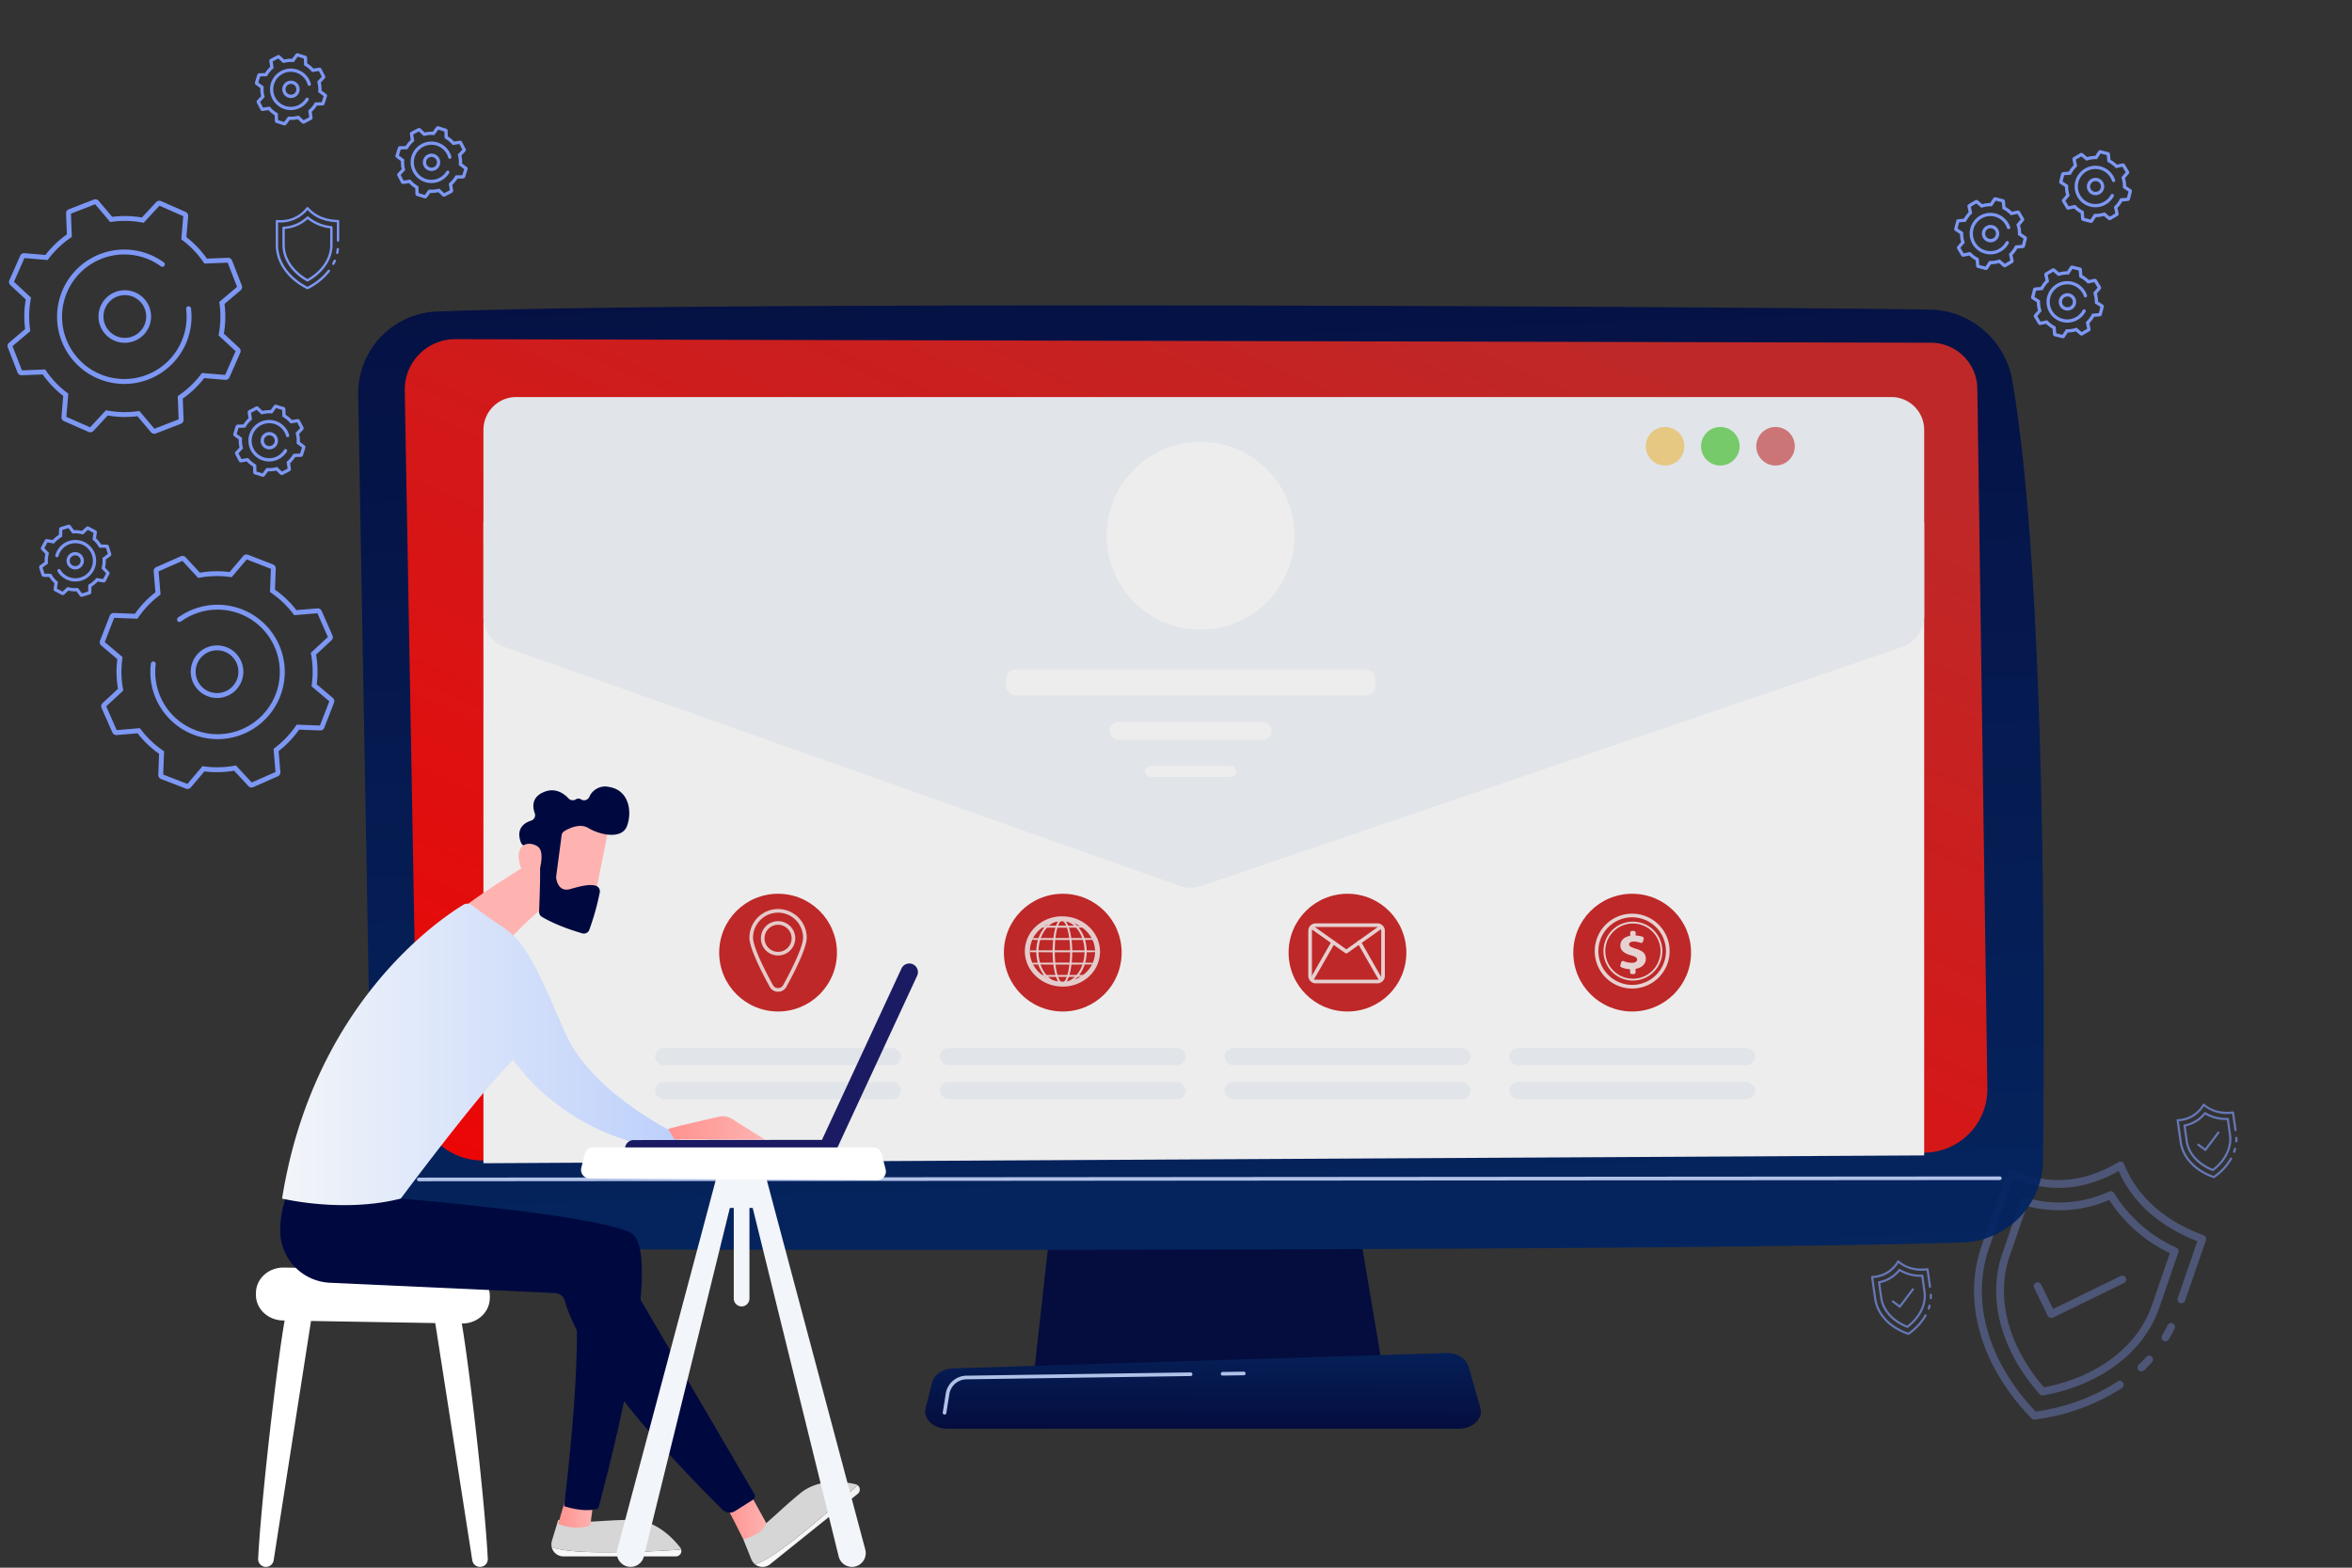 <svg xmlns="http://www.w3.org/2000/svg" xmlns:xlink="http://www.w3.org/1999/xlink" width="870" height="580" viewBox="0 0 870 580"><rect x="0" y="0" width="870" height="580" fill="#333333" stroke="none"/><defs><style>.a{fill:none;}.b{opacity:0.35;}.c{fill:#7d97f4;}.d{opacity:0.68;}.e{opacity:0.91;}.f{fill:url(#a);}.g{fill:url(#b);}.h{fill:#bdd0fb;}.i{fill:url(#c);}.j{fill:url(#e);}.k{fill:#fff;}.l{fill:#f2f5f9;}.m,.t{fill:#cb2727;}.n{opacity:0.82;}.o{opacity:0.85;}.p{opacity:0.83;}.q{opacity:0.86;}.r{fill:#fac13d;}.r,.s,.t{opacity:0.59;}.s{fill:#2bc70e;}.u{fill:url(#f);}.v{fill:url(#g);}.w{fill:url(#h);}.x{fill:url(#i);}.y{fill:url(#j);}.z{fill:url(#k);}.aa{fill:url(#n);}.ab{fill:url(#o);}.ac{fill:#feb3b1;}.ad{fill:url(#q);}.ae{fill:url(#r);}.af{fill:url(#s);}.ag{fill:url(#t);}.ah{fill:url(#u);}</style><linearGradient id="a" x1="0.222" y1="2.387" x2="0.516" y2="2.983" gradientUnits="objectBoundingBox"><stop offset="0" stop-color="#00093f"/><stop offset="1" stop-color="#005aae"/></linearGradient><linearGradient id="b" x1="0.401" y1="1" x2="0.509" y2="-3.128" xlink:href="#a"/><linearGradient id="c" x1="0.651" y1="-0.24" x2="0.909" y2="3.687" xlink:href="#a"/><linearGradient id="e" x1="0.029" y1="1.037" x2="0.866" y2="0.068" gradientUnits="objectBoundingBox"><stop offset="0" stop-color="red"/><stop offset="1" stop-color="#cb2727"/></linearGradient><linearGradient id="f" x1="0.498" y1="8.591" x2="0.509" y2="-36.175" gradientUnits="objectBoundingBox"><stop offset="0" stop-color="#fff"/><stop offset="1" stop-color="#d6d6d6"/></linearGradient><linearGradient id="g" x1="0.336" y1="-9.828" x2="0.417" y2="-4.568" xlink:href="#f"/><linearGradient id="h" y1="0.5" x2="1" y2="0.5" gradientUnits="objectBoundingBox"><stop offset="0" stop-color="#ff928e"/><stop offset="1" stop-color="#feb3b1"/></linearGradient><linearGradient id="i" x1="0.497" y1="1.747" x2="0.511" y2="-3.367" xlink:href="#f"/><linearGradient id="j" x1="0.326" y1="-3.548" x2="0.418" y2="-1.477" xlink:href="#f"/><linearGradient id="k" x1="0.872" y1="-0.77" x2="0.73" y2="-0.286" gradientUnits="objectBoundingBox"><stop offset="0" stop-color="#fff"/><stop offset="1" stop-color="#00093f"/></linearGradient><linearGradient id="n" x1="0.824" y1="-2.622" x2="0.68" y2="-1.202" xlink:href="#h"/><linearGradient id="o" y1="0.5" x2="1" y2="0.5" gradientUnits="objectBoundingBox"><stop offset="0" stop-color="#f2f5f9"/><stop offset="1" stop-color="#bdd0fb"/></linearGradient><linearGradient id="q" x1="-3.117" y1="11.664" x2="-2.095" y2="11.664" gradientUnits="objectBoundingBox"><stop offset="0" stop-color="#09005d"/><stop offset="1" stop-color="#00093f"/></linearGradient><linearGradient id="r" x1="-17.784" y1="52.479" x2="-14.493" y2="50.123" xlink:href="#h"/><linearGradient id="s" x1="47.57" y1="-893.691" x2="46.34" y2="-879.359" gradientUnits="objectBoundingBox"><stop offset="0" stop-color="#0a4291"/><stop offset="1" stop-color="#1b1b63"/></linearGradient><linearGradient id="t" x1="71.653" y1="-78.027" x2="69.028" y2="-76.728" xlink:href="#s"/><linearGradient id="u" x1="0.608" y1="-17.383" x2="0.559" y2="-9.14" gradientUnits="objectBoundingBox"><stop offset="0" stop-color="#f2f5f9"/><stop offset="1" stop-color="#fff"/></linearGradient></defs><g transform="translate(-82 -297)"><rect class="a" width="870" height="580" transform="translate(82 297)"/><g class="b" transform="translate(821.261 709.032) rotate(19)"><path class="c" d="M59.418,53.386a1.44,1.44,0,0,1-1.277-2.1c.652-1.261,1.217-2.465,1.728-3.677a1.44,1.44,0,0,1,2.658,1.106c-.534,1.287-1.13,2.561-1.821,3.9a1.44,1.44,0,0,1-1.287.777Z" transform="translate(21.099 19.676)"/><path class="c" d="M48.875,102.776a1.454,1.454,0,0,1-.649-.154C24.284,90.539,9.99,70.27,9.99,48.4V19.276a1.441,1.441,0,0,1,1.587-1.432c14.237,1.466,26.416-3.694,36.2-15.331A1.44,1.44,0,0,1,48.861,2a1.419,1.419,0,0,1,1.1.492c8.59,9.826,20.835,14.987,36.394,15.344a1.44,1.44,0,0,1,1.407,1.44V42.987a1.44,1.44,0,0,1-2.879,0V20.672C69.789,20.046,57.7,14.986,48.9,5.612,39.025,16.726,26.916,21.84,12.869,20.847V48.4c0,20.564,13.445,39.7,36.006,51.319A74.143,74.143,0,0,0,73.889,79.371a1.44,1.44,0,1,1,2.288,1.749,77.31,77.31,0,0,1-26.652,21.5,1.454,1.454,0,0,1-.649.154Z" transform="translate(0 0)"/><path class="c" d="M62.763,44.231a1.365,1.365,0,0,1-.288-.029,1.44,1.44,0,0,1-1.13-1.693c.288-1.4.507-2.826.674-4.247a1.44,1.44,0,1,1,2.859.335c-.176,1.5-.415,3-.71,4.476a1.44,1.44,0,0,1-1.405,1.157Z" transform="translate(22.566 15.384)"/><path class="c" d="M46.379,89.835a1.431,1.431,0,0,1-.705-.186c-18.79-10.561-30.007-27.233-30.007-44.6V24.02a1.44,1.44,0,0,1,1.375-1.44,43.97,43.97,0,0,0,28.533-12.2,1.44,1.44,0,0,1,1.908-.045,52.146,52.146,0,0,0,28.334,11.6,1.44,1.44,0,0,1,1.277,1.43V45.05c0,17.365-11.218,34.038-30.008,44.6a1.431,1.431,0,0,1-.705.186ZM18.546,25.377V45.052c0,16.094,10.389,31.626,27.833,41.682C63.825,76.675,74.213,61.14,74.213,45.046V24.637A54.875,54.875,0,0,1,46.6,13.342,46.6,46.6,0,0,1,18.546,25.377Z" transform="translate(2.496 3.517)"/><path class="c" d="M35.546,53.109a1.439,1.439,0,0,1-1.018-.422l-8.107-8.107a1.44,1.44,0,1,1,2.036-2.036l7.089,7.092L55.215,29.964A1.44,1.44,0,0,1,57.252,32L36.564,52.687a1.44,1.44,0,0,1-1.018.422Z" transform="translate(7.039 12.109)"/></g><g class="d" transform="translate(763.274 764.203) rotate(-8)"><path class="c" d="M58.377,48.585A.4.4,0,0,1,58.024,48c.18-.348.336-.681.477-1.016a.4.4,0,0,1,.734.305c-.148.356-.312.707-.5,1.076A.4.4,0,0,1,58.377,48.585Z" transform="translate(-28.906 -26.956)"/><path class="c" d="M20.731,29.837a.4.4,0,0,1-.179-.043C13.939,26.457,9.99,20.858,9.99,14.817V6.772a.4.4,0,0,1,.438-.4,11.019,11.019,0,0,0,10-4.235.4.4,0,0,1,.3-.142.392.392,0,0,1,.3.136C23.4,4.85,26.786,6.276,31.084,6.374a.4.4,0,0,1,.389.4v6.55a.4.4,0,0,1-.8,0V7.158A13.859,13.859,0,0,1,20.738,3a11.688,11.688,0,0,1-9.953,4.208v7.611c0,5.68,3.714,10.967,9.946,14.176a20.48,20.48,0,0,0,6.91-5.621.4.4,0,1,1,.632.483,21.355,21.355,0,0,1-7.362,5.939.4.4,0,0,1-.179.043Z" transform="translate(0 0)"/><path class="c" d="M61.716,38.991a.377.377,0,0,1-.08-.008.4.4,0,0,1-.312-.468c.08-.386.14-.781.186-1.173a.4.4,0,1,1,.79.093c-.049.414-.115.83-.2,1.236A.4.4,0,0,1,61.716,38.991Z" transform="translate(-30.915 -21.076)"/><path class="c" d="M24.151,32.052A.4.4,0,0,1,23.956,32c-5.19-2.917-8.289-7.522-8.289-12.319v-5.81a.4.4,0,0,1,.38-.4,12.146,12.146,0,0,0,7.882-3.369.4.4,0,0,1,.527-.012,14.4,14.4,0,0,0,7.827,3.2.4.4,0,0,1,.353.395v5.99c0,4.8-3.1,9.4-8.289,12.32a.4.4,0,0,1-.195.051ZM16.462,14.247v5.435c0,4.446,2.87,8.736,7.688,11.514,4.819-2.779,7.689-7.07,7.689-11.515V14.043a15.158,15.158,0,0,1-7.628-3.12A12.873,12.873,0,0,1,16.462,14.247Z" transform="translate(-3.419 -4.818)"/><path class="c" d="M28.637,36.052a.4.4,0,0,1-.281-.116L26.117,33.7a.4.4,0,1,1,.562-.562l1.958,1.959,5.433-5.434a.4.4,0,0,1,.563.562l-5.715,5.715a.4.4,0,0,1-.281.117Z" transform="translate(-9.643 -16.589)"/></g><g class="d" transform="translate(876.274 706.203) rotate(-8)"><path class="c" d="M58.377,48.585A.4.4,0,0,1,58.024,48c.18-.348.336-.681.477-1.016a.4.4,0,0,1,.734.305c-.148.356-.312.707-.5,1.076A.4.4,0,0,1,58.377,48.585Z" transform="translate(-28.906 -26.956)"/><path class="c" d="M20.731,29.837a.4.4,0,0,1-.179-.043C13.939,26.457,9.99,20.858,9.99,14.817V6.772a.4.4,0,0,1,.438-.4,11.019,11.019,0,0,0,10-4.235.4.4,0,0,1,.3-.142.392.392,0,0,1,.3.136C23.4,4.85,26.786,6.276,31.084,6.374a.4.4,0,0,1,.389.4v6.55a.4.4,0,0,1-.8,0V7.158A13.859,13.859,0,0,1,20.738,3a11.688,11.688,0,0,1-9.953,4.208v7.611c0,5.68,3.714,10.967,9.946,14.176a20.48,20.48,0,0,0,6.91-5.621.4.4,0,1,1,.632.483,21.355,21.355,0,0,1-7.362,5.939.4.4,0,0,1-.179.043Z" transform="translate(0 0)"/><path class="c" d="M61.716,38.991a.377.377,0,0,1-.08-.008.4.4,0,0,1-.312-.468c.08-.386.14-.781.186-1.173a.4.4,0,1,1,.79.093c-.049.414-.115.83-.2,1.236A.4.4,0,0,1,61.716,38.991Z" transform="translate(-30.915 -21.076)"/><path class="c" d="M24.151,32.052A.4.4,0,0,1,23.956,32c-5.19-2.917-8.289-7.522-8.289-12.319v-5.81a.4.4,0,0,1,.38-.4,12.146,12.146,0,0,0,7.882-3.369.4.4,0,0,1,.527-.012,14.4,14.4,0,0,0,7.827,3.2.4.4,0,0,1,.353.395v5.99c0,4.8-3.1,9.4-8.289,12.32a.4.4,0,0,1-.195.051ZM16.462,14.247v5.435c0,4.446,2.87,8.736,7.688,11.514,4.819-2.779,7.689-7.07,7.689-11.515V14.043a15.158,15.158,0,0,1-7.628-3.12A12.873,12.873,0,0,1,16.462,14.247Z" transform="translate(-3.419 -4.818)"/><path class="c" d="M28.637,36.052a.4.4,0,0,1-.281-.116L26.117,33.7a.4.4,0,1,1,.562-.562l1.958,1.959,5.433-5.434a.4.4,0,0,1,.563.562l-5.715,5.715a.4.4,0,0,1-.281.117Z" transform="translate(-9.643 -16.589)"/></g><g transform="translate(-7.023 26)"><g transform="translate(-0.784 287.646)"><g transform="translate(184.469 96.336)"><g transform="translate(0)"><g class="e" transform="translate(37.831 0)"><g transform="translate(0 0)"><g transform="translate(209.732 295.215)"><path class="f" d="M1129.843,1138.419,1118.7,1238.36h129.285l-16.839-99.941Z" transform="translate(-1078.452 -1138.419)"/><path class="g" d="M1197.618,1438.32H1008.4c-5.14,0-9-3.659-8.007-7.59l2.428-9.6c.73-2.887,3.907-5.008,7.68-5.125l182.413-5.692c3.942-.123,7.432,1.97,8.291,4.971l4.377,15.294C1206.72,1434.548,1202.841,1438.32,1197.618,1438.32Z" transform="translate(-1000.237 -1317.932)"/><path class="h" d="M1322.763,1432.057a.673.673,0,0,1-.009-1.346l7.817-.115a.69.69,0,0,1,.683.663.673.673,0,0,1-.663.683l-7.817.115Z" transform="translate(-1212.74 -1331.328)"/><path class="h" d="M1020.008,1447.039a.672.672,0,0,1-.665-.779l1.115-6.984a7.847,7.847,0,0,1,7.647-6.62l82.907-1.212a.691.691,0,0,1,.683.663.673.673,0,0,1-.663.683L1028.124,1434a6.5,6.5,0,0,0-6.338,5.486l-1.115,6.984A.672.672,0,0,1,1020.008,1447.039Z" transform="translate(-1012.846 -1331.888)"/></g><path class="i" d="M382.931,302.619l4.892,274.886a41.706,41.706,0,0,0,41.367,40.965c100.448.8,451.717.831,547.268-2.279a30.688,30.688,0,0,0,29.678-30.347c.706-63.893.967-217.507-11.378-288.6a31.581,31.581,0,0,0-30.667-26.189c-84.172-1.194-456.574-3.115-552.068.731A30.315,30.315,0,0,0,382.931,302.619Z" transform="translate(-382.927 -269.503)"/><path class="i" d="M382.931,302.619l4.892,274.886a41.706,41.706,0,0,0,41.367,40.965c100.448.8,451.717.831,547.268-2.279a30.688,30.688,0,0,0,29.678-30.347c.706-63.893.967-217.507-11.378-288.6a31.581,31.581,0,0,0-30.667-26.189c-84.172-1.194-456.574-3.115-552.068.731A30.315,30.315,0,0,0,382.931,302.619Z" transform="translate(-382.927 -269.503)"/><path class="j" d="M433.632,325.273l4.648,261.161a24.165,24.165,0,0,0,24.229,23.735l533.08-2.9a23.517,23.517,0,0,0,23.448-23.849l-3.714-258.844a17.2,17.2,0,0,0-17.085-16.957l-545.852-1.313A18.636,18.636,0,0,0,433.632,325.273Z" transform="translate(-416.403 -293.802)"/><path class="h" d="M447.62,1219.814a.673.673,0,0,1,0-1.346l584.817-.443a.673.673,0,0,1,0,1.347Z" transform="translate(-425.196 -895.763)"/></g><path class="k" d="M1052.214,736.568l-532.93,2.9V502.14h532.93Z" transform="translate(-472.957 -422.083)"/><path class="l" d="M1043.984,461.812,784.861,550.2a12.154,12.154,0,0,1-7.978-.045l-249.5-88.282a12.153,12.153,0,0,1-8.1-11.457V381.462a12.154,12.154,0,0,1,12.154-12.154H1040.06a12.153,12.153,0,0,1,12.154,12.154V450.31A12.153,12.153,0,0,1,1043.984,461.812Z" transform="translate(-472.956 -335.399)"/><circle class="k" cx="34.751" cy="34.751" r="34.751" transform="translate(262.444 85.221) rotate(-45)"/><rect class="k" width="136.678" height="9.585" rx="3.618" transform="translate(239.569 134.694)"/><rect class="k" width="60.044" height="6.632" rx="3.316" transform="translate(277.886 154.122)"/><rect class="k" width="33.89" height="4.074" rx="2.037" transform="translate(290.963 170.345)"/><g transform="translate(109.851 225.645)"><g transform="translate(0 0)"><circle class="m" cx="21.779" cy="21.779" r="21.779" transform="translate(23.683 -7.96)"/><rect class="l" width="90.925" height="6.323" rx="3.162" transform="translate(0 49.126)"/><rect class="l" width="90.925" height="6.323" rx="3.162" transform="translate(0 61.699)"/></g><g transform="translate(105.311 0.318)"><circle class="m" cx="21.779" cy="21.779" r="21.779" transform="translate(23.683 -8.277)"/><rect class="l" width="90.925" height="6.323" rx="3.162" transform="translate(0 48.808)"/><rect class="l" width="90.925" height="6.323" rx="3.162" transform="translate(0 61.381)"/></g><g transform="translate(210.622 0.318)"><circle class="m" cx="21.779" cy="21.779" r="21.779" transform="translate(23.683 -8.277)"/><rect class="l" width="90.925" height="6.323" rx="3.162" transform="translate(0 48.808)"/><rect class="l" width="90.925" height="6.323" rx="3.162" transform="translate(0 61.381)"/></g><g transform="translate(315.933 0.458)"><circle class="m" cx="21.779" cy="21.779" r="21.779" transform="translate(23.683 -8.418)"/><rect class="l" width="90.925" height="6.323" rx="3.162" transform="translate(0 48.668)"/><rect class="l" width="90.925" height="6.323" rx="3.162" transform="translate(0 61.241)"/></g></g><g class="n" transform="translate(144.712 223.331)"><path class="k" d="M819.462,986.873h0a3.472,3.472,0,0,1-3.085-1.827c-3.429-6.254-7.516-14.483-7.516-18.172a10.6,10.6,0,1,1,21.2,0c0,3.689-4.087,11.918-7.515,18.172A3.474,3.474,0,0,1,819.462,986.873Zm0-29.253a9.265,9.265,0,0,0-9.255,9.254c0,2.656,2.61,8.88,7.35,17.525a2.143,2.143,0,0,0,1.9,1.128h0a2.144,2.144,0,0,0,1.9-1.128c4.739-8.645,7.35-14.869,7.35-17.525A9.265,9.265,0,0,0,819.462,957.62Z" transform="translate(-808.861 -956.273)"/><path class="k" d="M827.719,982.184a6.353,6.353,0,1,1,6.352-6.353A6.359,6.359,0,0,1,827.719,982.184Zm0-11.359a5.006,5.006,0,1,0,5.006,5.006A5.012,5.012,0,0,0,827.719,970.825Z" transform="translate(-817.118 -964.992)"/></g><g class="o" transform="translate(351.442 228.638)"><g transform="translate(0)"><path class="k" d="M1442.9,994.082h-22.815a2.756,2.756,0,0,1-2.753-2.752V974.645a2.755,2.755,0,0,1,2.753-2.752H1442.9a2.755,2.755,0,0,1,2.752,2.752V991.33A2.756,2.756,0,0,1,1442.9,994.082Zm-22.815-20.843a1.408,1.408,0,0,0-1.406,1.406V991.33a1.408,1.408,0,0,0,1.406,1.406H1442.9a1.408,1.408,0,0,0,1.406-1.406V974.645a1.408,1.408,0,0,0-1.406-1.406Z" transform="translate(-1417.336 -971.893)"/><path class="k" d="M1432.566,984.37a.673.673,0,0,1-.389-.124l-12.785-9.066a.673.673,0,0,1,.779-1.1l12.4,8.79,12.236-8.691a.673.673,0,0,1,.78,1.1l-12.625,8.967A.671.671,0,0,1,1432.566,984.37Z" transform="translate(-1418.506 -973.256)"/><path class="k" d="M1420.107,1005.653l-.2-1.331.093.667-.561-.371c.234-.371,5.78-10.077,7.9-13.785a.673.673,0,0,1,1.17.667l-3.949,6.91C1420.445,1005.6,1420.445,1005.6,1420.107,1005.653Z" transform="translate(-1418.725 -984.173)"/><path class="k" d="M1479.32,1005.653c-.338-.055-.338-.055-4.449-7.244l-3.948-6.91a.673.673,0,1,1,1.169-.667c2.117,3.708,7.662,13.414,7.9,13.785l-.561.371Z" transform="translate(-1452.658 -984.173)"/></g></g><g class="p" transform="translate(246.601 226.038)"><path class="k" d="M1122.755,990.229c-.223,0-.445,0-.67-.015-7.657-.338-13.632-6.434-13.319-13.591a12.49,12.49,0,0,1,4.494-9.021,14.328,14.328,0,0,1,9.961-3.347c7.657.338,13.633,6.434,13.32,13.591h0a12.491,12.491,0,0,1-4.494,9.021A14.269,14.269,0,0,1,1122.755,990.229Zm-.2-24.156a12.439,12.439,0,0,0-8.1,2.925,10.677,10.677,0,0,0-3.851,7.706c-.269,6.148,4.921,11.388,11.57,11.681a12.506,12.506,0,0,0,8.693-2.912,10.677,10.677,0,0,0,3.851-7.707c.269-6.147-4.921-11.388-11.57-11.681Q1122.846,966.073,1122.552,966.073Z" transform="translate(-1108.754 -964.241)"/><g transform="translate(1.78 0.921)"><g transform="translate(8.481 0.065)"><path class="k" d="M1146.511,979.813a36.585,36.585,0,0,1-.522,6.364c-.095.525-.2,1.046-.335,1.563a15.05,15.05,0,0,1-.468,1.53,7.264,7.264,0,0,1-.7,1.442,2.875,2.875,0,0,1-.524.614,1.508,1.508,0,0,1-.343.222,1.028,1.028,0,0,1-.4.095,1.013,1.013,0,0,1-.4-.075,1.41,1.41,0,0,1-.351-.21,2.726,2.726,0,0,1-.535-.6,7.018,7.018,0,0,1-.708-1.437,14.813,14.813,0,0,1-.473-1.529c-.132-.517-.243-1.038-.338-1.563-.191-1.049-.32-2.108-.408-3.17s-.131-2.128-.136-3.193c0-.533.012-1.065.031-1.6s.049-1.064.088-1.6c.078-1.062.2-2.122.37-3.174.088-.526.19-1.049.312-1.568a15.069,15.069,0,0,1,.443-1.536c.089-.251.186-.5.3-.743a5.464,5.464,0,0,1,.381-.7,2.633,2.633,0,0,1,.524-.608,1.351,1.351,0,0,1,.346-.208.975.975,0,0,1,.4-.071,1.049,1.049,0,0,1,.393.092,1.544,1.544,0,0,1,.342.214,2.914,2.914,0,0,1,.535.6,7.18,7.18,0,0,1,.734,1.42,14.64,14.64,0,0,1,.5,1.518c.141.514.261,1.033.365,1.556A33.508,33.508,0,0,1,1146.511,979.813Zm-.157,0c0-1.061-.038-2.123-.126-3.18a30.674,30.674,0,0,0-.414-3.155c-.1-.521-.211-1.04-.347-1.552a14.353,14.353,0,0,0-.483-1.514,7.123,7.123,0,0,0-.711-1.414,2.874,2.874,0,0,0-.518-.591,1.479,1.479,0,0,0-.328-.211.974.974,0,0,0-.375-.092.92.92,0,0,0-.378.071,1.292,1.292,0,0,0-.33.2,2.566,2.566,0,0,0-.5.6,5.339,5.339,0,0,0-.369.7c-.107.242-.2.489-.287.74a14.945,14.945,0,0,0-.424,1.532c-.116.517-.212,1.039-.294,1.564-.162,1.049-.267,2.106-.334,3.165s-.091,2.121-.089,3.183.032,2.123.111,3.181.2,2.114.382,3.159c.091.523.2,1.042.325,1.557a14.8,14.8,0,0,0,.457,1.52,6.941,6.941,0,0,0,.687,1.422,2.633,2.633,0,0,0,.512.587,1.31,1.31,0,0,0,.327.2.893.893,0,0,0,.371.071.937.937,0,0,0,.367-.09,1.4,1.4,0,0,0,.321-.212,2.8,2.8,0,0,0,.5-.6,7.175,7.175,0,0,0,.677-1.427,15.15,15.15,0,0,0,.452-1.522c.126-.515.231-1.035.321-1.557.18-1.045.3-2.1.38-3.159S1146.355,980.875,1146.354,979.813Z" transform="translate(-1139.556 -967.747)"/><path class="k" d="M1142.59,991.351a1.325,1.325,0,0,1-.49-.1,1.691,1.691,0,0,1-.428-.255,2.963,2.963,0,0,1-.6-.672,7.236,7.236,0,0,1-.742-1.5,15.031,15.031,0,0,1-.484-1.562c-.127-.5-.24-1.017-.343-1.584-.182-1.006-.317-2.052-.412-3.2-.085-1.043-.132-2.125-.137-3.217,0-.57.014-1.134.031-1.61.02-.542.05-1.082.089-1.607.085-1.154.207-2.2.373-3.2.095-.57.2-1.09.316-1.589a15.27,15.27,0,0,1,.453-1.567c.1-.285.2-.536.308-.769a5.8,5.8,0,0,1,.4-.745,2.909,2.909,0,0,1,.588-.679,1.66,1.66,0,0,1,.428-.256,1.294,1.294,0,0,1,.523-.092,1.356,1.356,0,0,1,.506.119,1.832,1.832,0,0,1,.412.257,3.193,3.193,0,0,1,.594.66,7.425,7.425,0,0,1,.767,1.482,14.714,14.714,0,0,1,.514,1.551c.138.5.259,1.016.371,1.579a33.552,33.552,0,0,1,.589,6.417h0a36.664,36.664,0,0,1-.527,6.418c-.1.567-.213,1.086-.34,1.586a15.239,15.239,0,0,1-.477,1.562,7.526,7.526,0,0,1-.73,1.5,3.151,3.151,0,0,1-.583.68,1.8,1.8,0,0,1-.415.268,1.323,1.323,0,0,1-.522.122Zm-.161-23.539a.61.61,0,0,0-.234.048.972.972,0,0,0-.251.156,2.218,2.218,0,0,0-.442.528,5.04,5.04,0,0,0-.346.659c-.1.215-.186.448-.277.714a14.7,14.7,0,0,0-.415,1.5c-.109.485-.2.989-.289,1.543-.152.982-.26,2.008-.331,3.137-.062.965-.09,2-.088,3.162,0,1.074.034,2.136.11,3.159.085,1.123.208,2.147.379,3.128.1.549.2,1.052.32,1.535a14.345,14.345,0,0,0,.448,1.488,6.561,6.561,0,0,0,.654,1.357,2.293,2.293,0,0,0,.449.518,1,1,0,0,0,.249.153.663.663,0,0,0,.244.049.637.637,0,0,0,.248-.062,1.114,1.114,0,0,0,.25-.166,2.45,2.45,0,0,0,.444-.532,6.818,6.818,0,0,0,.645-1.364,14.691,14.691,0,0,0,.442-1.49c.118-.481.221-.984.317-1.536.167-.973.291-2,.376-3.129.078-1.021.117-2.083.117-3.158h0c0-1.071-.04-2.132-.125-3.154a30.234,30.234,0,0,0-.409-3.123c-.1-.544-.214-1.045-.342-1.531a14.092,14.092,0,0,0-.473-1.481,6.765,6.765,0,0,0-.678-1.352,2.525,2.525,0,0,0-.459-.526,1.172,1.172,0,0,0-.258-.167.655.655,0,0,0-.254-.064Z" transform="translate(-1138.956 -967.144)"/></g><g transform="translate(2.444)"><path class="k" d="M1140.133,979.686a15.588,15.588,0,0,1-.549,4.066,13.125,13.125,0,0,1-1.695,3.729,10.769,10.769,0,0,1-1.294,1.591A9.1,9.1,0,0,1,1135,990.36a7.676,7.676,0,0,1-1.859.854,6.926,6.926,0,0,1-4.043,0,7.672,7.672,0,0,1-1.861-.852,9.128,9.128,0,0,1-1.6-1.287,10.75,10.75,0,0,1-1.3-1.591,13.147,13.147,0,0,1-1.7-3.73,14.87,14.87,0,0,1-.411-2.016,15.238,15.238,0,0,1,0-4.107,14.783,14.783,0,0,1,.413-2.016,13.127,13.127,0,0,1,1.7-3.728,10.712,10.712,0,0,1,1.3-1.589,9.07,9.07,0,0,1,1.595-1.285,7.7,7.7,0,0,1,1.859-.849,6.877,6.877,0,0,1,4.036,0,7.688,7.688,0,0,1,1.858.85,9.056,9.056,0,0,1,1.593,1.286,10.713,10.713,0,0,1,1.295,1.589,13.114,13.114,0,0,1,1.7,3.726A15.58,15.58,0,0,1,1140.133,979.686Zm-.18,0a15.405,15.405,0,0,0-.527-4.022,13.063,13.063,0,0,0-1.641-3.7,10.627,10.627,0,0,0-1.265-1.587,8.843,8.843,0,0,0-1.565-1.288,7.554,7.554,0,0,0-1.835-.852,6.707,6.707,0,0,0-4,0,7.54,7.54,0,0,0-1.834.853,8.869,8.869,0,0,0-1.563,1.289,10.654,10.654,0,0,0-1.263,1.587,13.041,13.041,0,0,0-1.636,3.7,14.927,14.927,0,0,0-.393,1.992,15.549,15.549,0,0,0,0,4.054,14.972,14.972,0,0,0,.4,1.992,13.042,13.042,0,0,0,1.639,3.7,10.566,10.566,0,0,0,1.263,1.585,8.8,8.8,0,0,0,1.563,1.287,7.574,7.574,0,0,0,1.832.85,6.663,6.663,0,0,0,3.99,0,7.586,7.586,0,0,0,1.834-.849,8.808,8.808,0,0,0,1.564-1.286,10.6,10.6,0,0,0,1.265-1.585,13.056,13.056,0,0,0,1.643-3.7A15.4,15.4,0,0,0,1139.952,979.686Z" transform="translate(-1121.787 -967.555)"/><path class="k" d="M1130.52,991.224a7.3,7.3,0,0,1-2.111-.314,7.949,7.949,0,0,1-1.936-.886,9.372,9.372,0,0,1-1.65-1.331,11.078,11.078,0,0,1-1.334-1.636,13.4,13.4,0,0,1-1.74-3.819,15.119,15.119,0,0,1-.42-2.06,15.483,15.483,0,0,1,0-4.189,15.166,15.166,0,0,1,.421-2.058,13.422,13.422,0,0,1,1.743-3.817,11.037,11.037,0,0,1,1.335-1.635,9.379,9.379,0,0,1,1.65-1.328,7.991,7.991,0,0,1,1.934-.883,7.19,7.19,0,0,1,4.215,0,7.988,7.988,0,0,1,1.932.884,9.39,9.39,0,0,1,1.648,1.329,11.106,11.106,0,0,1,1.332,1.636,13.374,13.374,0,0,1,1.738,3.815,15.891,15.891,0,0,1,.563,4.149v0a15.876,15.876,0,0,1-.56,4.148,13.387,13.387,0,0,1-1.736,3.818,11,11,0,0,1-1.332,1.638,9.379,9.379,0,0,1-1.648,1.331,7.976,7.976,0,0,1-1.934.888A7.312,7.312,0,0,1,1130.52,991.224Zm0-23.586a6.614,6.614,0,0,0-1.907.292,7.236,7.236,0,0,0-1.759.819,8.553,8.553,0,0,0-1.507,1.243,10.334,10.334,0,0,0-1.225,1.541,12.709,12.709,0,0,0-1.6,3.614,14.733,14.733,0,0,0-.385,1.951,15.224,15.224,0,0,0,0,3.973,14.634,14.634,0,0,0,.386,1.95,12.7,12.7,0,0,0,1.6,3.611,10.283,10.283,0,0,0,1.225,1.539,8.554,8.554,0,0,0,1.507,1.242,7.277,7.277,0,0,0,1.757.815,6.353,6.353,0,0,0,3.81,0,7.287,7.287,0,0,0,1.759-.814,8.51,8.51,0,0,0,1.509-1.241,10.306,10.306,0,0,0,1.228-1.538,12.717,12.717,0,0,0,1.6-3.613,15.275,15.275,0,0,0,0-7.88,12.74,12.74,0,0,0-1.6-3.615,10.332,10.332,0,0,0-1.228-1.54,8.561,8.561,0,0,0-1.51-1.243,7.236,7.236,0,0,0-1.759-.817A6.61,6.61,0,0,0,1130.519,967.638Z" transform="translate(-1121.186 -966.952)"/></g><g transform="translate(0.941 7.095)"><path class="k" d="M1117.683,988.794l2.706-.022,2.707-.012,5.412-.01,5.413.011,2.706.014,2.706.024a.008.008,0,0,1,.008.008s0,.008-.008.008l-2.706.024-2.706.014-5.413.011-5.412-.01-2.707-.013-2.706-.022a.022.022,0,0,1-.012-.005C1117.671,988.8,1117.677,988.794,1117.683,988.794Z" transform="translate(-1117.362 -988.438)"/><path class="k" d="M1127.908,988.569l-8.121-.022-2.836-.023-.189-.19v-.139l.007-.3.311-.012,5.413-.034,5.414-.01,8.121.025,3.014.026.008.626-.317.008-5.411.037Z" transform="translate(-1116.762 -987.835)"/></g><g transform="translate(4.08 2.545)"><path class="k" d="M1126.924,975.4c.64-.01,1.281-.015,1.921-.022l1.921-.013c.64-.005,1.281,0,1.922-.006l1.921,0,3.843.011,1.921.014c.64.008,1.281.013,1.921.024a.013.013,0,0,1,.008,0c0,.009,0,.012-.008.012-.641.011-1.281.016-1.921.024l-1.921.014-3.843.011-1.921,0c-.641,0-1.281,0-1.922-.006l-1.921-.013c-.641-.008-1.281-.012-1.921-.022a.012.012,0,0,1-.012-.012A.012.012,0,0,1,1126.924,975.4Z" transform="translate(-1126.603 -975.046)"/><path class="k" d="M1134.009,975.176l-2.421,0c-.475,0-.95,0-1.425-.005l-2.562-.019c-.428,0-.855-.008-1.283-.015l-.3,0L1126,974.5l.316-.012c.414-.006.828-.011,1.242-.015l2.6-.02q.676-.006,1.354-.005l2.491-.005,6.467.033c.408,0,.816.008,1.225.016l.315.005-.014.623-.307.008c-.422.007-.85.012-1.278.016l-2.563.021Z" transform="translate(-1126.002 -974.442)"/></g><g transform="translate(0 11.646)"><path class="k" d="M1114.915,1002.187l2.941-.022,2.941-.013,5.883-.01,5.883.011,2.942.014,2.941.023a.008.008,0,0,1,.008.008s0,.008-.008.008l-2.941.024-2.942.014-5.883.011-5.883-.01-2.941-.013-2.941-.022a.012.012,0,0,1-.012-.012A.012.012,0,0,1,1114.915,1002.187Z" transform="translate(-1114.594 -1001.832)"/><path class="k" d="M1126.08,1001.962l-8.826-.022-3.249-.024-.012-.63.319-.012,5.884-.034,5.884-.01,8.826.025,3.072.025.187.191-.012.437-.307.008-5.882.037Z" transform="translate(-1113.993 -1001.229)"/></g><g transform="translate(0.941 16.196)"><path class="k" d="M1117.683,1015.58l2.706-.022,2.707-.012,5.412-.01,5.413.011,2.706.014,2.706.023a.013.013,0,0,1,.008,0c0,.009,0,.012-.008.012l-2.706.024-2.706.014-5.413.011-5.412-.01-2.707-.012-2.706-.022a.012.012,0,0,1-.012-.012A.012.012,0,0,1,1117.683,1015.58Z" transform="translate(-1117.362 -1015.225)"/><path class="k" d="M1127.908,1015.355l-8.121-.023-2.836-.023-.189-.189v-.139l.007-.3.311-.012,5.414-.035,5.414-.01,8.121.025,3.014.026.008.626-.317.008-5.411.037Z" transform="translate(-1116.762 -1014.622)"/></g><g transform="translate(4.438 20.761)"><path class="k" d="M1143.377,1029.055h-15.371a.042.042,0,0,1,0-.084h15.371a.042.042,0,0,1,0,.084Z" transform="translate(-1127.655 -1028.661)"/><path class="k" d="M1142.776,1028.762h-15.371a.352.352,0,0,1,0-.7h15.371a.352.352,0,0,1,0,.7Z" transform="translate(-1127.054 -1028.058)"/></g></g></g><g class="q" transform="translate(457.395 225.052)"><path class="k" d="M1743.042,989.04a13.851,13.851,0,1,1,13.851-13.851A13.866,13.866,0,0,1,1743.042,989.04Zm0-26.355a12.5,12.5,0,1,0,12.5,12.5A12.518,12.518,0,0,0,1743.042,962.685Z" transform="translate(-1729.191 -961.339)"/><path class="k" d="M1749.594,991.833a10.89,10.89,0,1,1,10.89-10.89A10.9,10.9,0,0,1,1749.594,991.833Zm0-21.107a10.217,10.217,0,1,0,10.217,10.217A10.228,10.228,0,0,0,1749.594,970.726Z" transform="translate(-1735.472 -967.092)"/><g transform="translate(9.474 6.382)"><path class="k" d="M1760.688,995.436v-1.148a9.368,9.368,0,0,1-3.222-.7.664.664,0,0,1-.367-.784l.291-1.07a.67.67,0,0,1,.909-.438,7.768,7.768,0,0,0,2.975.627c1.153,0,2.013-.391,2.013-1.192,0-.723-.665-1.153-2.267-1.583-2.286-.625-3.927-1.622-3.927-3.634,0-1.818,1.328-3.2,3.634-3.576v-1.148a.669.669,0,0,1,.669-.669h.674a.669.669,0,0,1,.669.669v1.031a8.522,8.522,0,0,1,2.554.458.666.666,0,0,1,.416.8l-.269.989a.667.667,0,0,1-.881.451,6.961,6.961,0,0,0-2.5-.455c-1.368,0-1.759.567-1.759,1.075,0,.625.821,1.055,2.6,1.6,2.54.762,3.6,1.817,3.6,3.712,0,1.739-1.29,3.3-3.791,3.693v1.285a.669.669,0,0,1-.669.669h-.675A.669.669,0,0,1,1760.688,995.436Z" transform="translate(-1757.076 -980.122)"/></g></g><path class="r" d="M1799.042,409.058a7.126,7.126,0,1,1-7.126-7.126A7.126,7.126,0,0,1,1799.042,409.058Z" transform="translate(-1308.505 -356.939)"/><path class="s" d="M1859.187,409.058a7.126,7.126,0,1,1-7.126-7.126A7.126,7.126,0,0,1,1859.187,409.058Z" transform="translate(-1348.216 -356.939)"/><path class="t" d="M1919.332,409.058a7.126,7.126,0,1,1-7.126-7.126A7.126,7.126,0,0,1,1919.332,409.058Z" transform="translate(-1387.927 -356.939)"/></g><g transform="translate(0 178.038)"><g transform="translate(0 177.933)"><path class="k" d="M296.379,1243.282c-1.969,2.913-9.793,68.872-11.018,93.233a2.881,2.881,0,0,0,2.884,3.021h0a2.886,2.886,0,0,0,2.852-2.441l14.312-91.715Z" transform="translate(-284.535 -1228.778)"/><path class="k" d="M469.958,1243.282c1.969,2.913,9.793,68.872,11.018,93.233a2.881,2.881,0,0,1-2.884,3.021h0a2.887,2.887,0,0,1-2.852-2.441l-14.312-91.715Z" transform="translate(-395.205 -1228.778)"/><path class="k" d="M283.141,1213.4l-.007.719c-.047,5.175,4.411,9.419,9.993,9.514l66.152,1.125c5.5.093,10.088-3.882,10.355-8.977l.034-.658c.278-5.313-4.233-9.789-9.971-9.892l-66.18-1.186C287.853,1203.946,283.189,1208.151,283.141,1213.4Z" transform="translate(-283.134 -1204.046)"/></g><g transform="translate(8.988)"><g transform="translate(100.305 271.259)"><path class="u" d="M598.4,1485.726c-11.759,0-16.963-1.009-19.289-1.929a4.462,4.462,0,0,0,4.346,3.455h41.6a2.024,2.024,0,0,0,1.95-2.555C622.27,1485.079,612.2,1485.726,598.4,1485.726Z" transform="translate(-578.995 -1473.71)"/><path class="v" d="M626.809,1467.5a1.964,1.964,0,0,0-.34-.708c-3.169-4.046-9.535-10.4-18.194-10.278-12.686.178-17.109,1.555-26.967.077l-2.326,7.708a4.421,4.421,0,0,0-.071,2.3c2.326.92,7.53,1.929,19.289,1.929C611.995,1468.526,622.067,1467.879,626.809,1467.5Z" transform="translate(-578.792 -1456.51)"/></g><path class="w" d="M588.451,1434.251l-2.854,9.709s6.324,2.879,11.887.567l1.092-8.411Z" transform="translate(-482.776 -1171.22)"/><g transform="translate(171.289 257.224)"><path class="x" d="M798.881,1440.559c-9.167,7.366-13.852,9.842-16.239,10.585a4.457,4.457,0,0,0,5.542-.041l32.43-26.057a2.016,2.016,0,0,0-.072-3.2C817.083,1425.108,809.635,1431.919,798.881,1440.559Z" transform="translate(-778.271 -1420.622)"/><path class="y" d="M813.088,1419.763a1.945,1.945,0,0,0-.707-.337c-4.992-1.154-13.916-2.1-20.59,3.422-9.778,8.084-12.368,11.922-20.973,16.95l2.992,7.438a4.379,4.379,0,0,0,1.378,1.828c2.387-.743,7.072-3.219,16.239-10.585C802.181,1429.839,809.629,1423.029,813.088,1419.763Z" transform="translate(-770.818 -1418.543)"/></g><path class="z" d="M405.008,1135.013s70.4,5.749,84.848,12.548-11.786,102.091-11.786,102.091-3.932,1.892-12.681-.828c0,0,8.972-70.321,2.3-85.57l-76.23-12.469Z" transform="translate(-360.401 -982.598)"/><path class="w" d="M751.894,1432.752c.654.6,7,13.385,7,13.385s7.06-1.527,8.5-6l-6.352-11.544Z" transform="translate(-587.601 -1167.657)"/><path class="z" d="M309.652,1133.421a35.657,35.657,0,0,0-2.2,12.857,19.3,19.3,0,0,0,18.42,18.885l83.23,3.8a3.993,3.993,0,0,1,3.685,3c1.955,7.565,11.516,30.8,58.246,77.152a3.767,3.767,0,0,0,4.661.508l6.652-4.2a1.532,1.532,0,0,0,.5-2.069l-48.461-82.753a18.754,18.754,0,0,0-11.4-8.452l-70.938-18.133Z" transform="translate(-307.449 -981.595)"/><path class="aa" d="M519.123,788.748s-23.449,13.908-32.539,21.544l18.789,10.483s10.153-11.728,19.826-16.615Z" transform="translate(-420.365 -764.333)"/><path class="ab" d="M309.32,948.981s22.469,5.476,43.916,0c0,0,30.01-40.342,41.62-51.322,0,0,18.519,29.223,59.74,33.365l2.3-5.137s-32.816-15.128-42.919-38.371-14.16-33.157-23.351-39.222c-5.724-3.777-9.151-6.357-10.923-7.766a2.938,2.938,0,0,0-3.366-.214C366.582,846.258,320.687,877.692,309.32,948.981Z" transform="translate(-308.628 -796.566)"/><path class="w" d="M695.614,1057.321l4.64-1.237,14.087-3.262a6.532,6.532,0,0,1,4.952.835l12.112,7.621-33.45-.057Z" transform="translate(-552.125 -930.684)"/><g transform="translate(88.185)"><path class="ac" d="M597.445,753.915c.066.454-6,30.2-6,30.2l-16.911-3.827,1.564-29.049S596.347,746.306,597.445,753.915Z" transform="translate(-563.985 -739.699)"/><path class="ad" d="M562.356,740.716l-2.021,15.227a2.113,2.113,0,0,0,0,.583c.171,1.194,1.058,5.257,5.16,4.1,3.722-1.054,7.135-1.961,9.492-1.24a2.143,2.143,0,0,1,1.475,2.48,92.694,92.694,0,0,1-3.893,13.861,2.139,2.139,0,0,1-2.6,1.265c-3.207-.935-9.917-3.1-14.907-6.1a2.147,2.147,0,0,1-1.046-1.931c.162-3.844.612-15.529.233-18.8-.355-3.075-4.128-4.916-5.768-5.577a2.109,2.109,0,0,1-1.174-1.178c-.759-1.9-1.806-6.3,3.742-8.109a2.148,2.148,0,0,0,1.36-2.778c-.821-2.287-1.168-5.779,3.124-7.7,4.362-1.955,7.621.37,9.379,2.26a2.146,2.146,0,0,0,2.735.323,1.7,1.7,0,0,1,1.932.066,2.114,2.114,0,0,0,2.993-.907,6.407,6.407,0,0,1,7.444-3.71c7.578,1.3,8.437,9.7,6.438,14.616s-10.136,3.047-14.217.566c-3.1-1.886-7.129.091-8.88,1.147A2.127,2.127,0,0,0,562.356,740.716Z" transform="translate(-546.444 -722.702)"/><path class="ae" d="M553.136,791.766s3.116-8.724-.085-10.861-7.941-1.027-6.9,5.292C547.451,794.059,553.136,791.766,553.136,791.766Z" transform="translate(-546.006 -758.763)"/></g></g><g transform="translate(136.516 65.466)"><g transform="translate(0 65.237)"><path class="af" d="M655.474,1082.731c.054,0,.109,0,.164,0l71.46-.071a3.193,3.193,0,1,0-.007-6.385l-71.461.071a3.193,3.193,0,0,0-.156,6.381Z" transform="translate(-652.436 -1076.278)"/></g><g transform="translate(71.899)"><path class="ag" d="M877.375,901.507c-.026.048-.05.1-.073.147l-30.068,64.827a3.193,3.193,0,1,0,5.793,2.686l30.067-64.827a3.192,3.192,0,0,0-5.72-2.833Z" transform="translate(-846.936 -899.799)"/></g></g><g transform="translate(120.273 133.503)"><path class="l" d="M682.16,1103.437c-.312,1.293-30.13,113.123-37.69,141.474a5.126,5.126,0,0,0,4.906,6.476h0a5.092,5.092,0,0,0,4.929-3.9l33.1-134.2Z" transform="translate(-631.06 -1096.198)"/><path class="l" d="M781.958,1103.437c.312,1.293,30.13,113.123,37.689,141.474a5.125,5.125,0,0,1-4.906,6.476h0a5.092,5.092,0,0,1-4.929-3.9l-33.1-134.2Z" transform="translate(-714.53 -1096.198)"/><path class="l" d="M762.6,1093.545h-18.57v14.914a3.858,3.858,0,0,0,3.835,3.881h2.548v33.5a2.92,2.92,0,0,0,2.9,2.938h0a2.921,2.921,0,0,0,2.9-2.938v-33.5h1.293a5.12,5.12,0,0,0,5.089-5.151Z" transform="translate(-693.926 -1089.963)"/><path class="ah" d="M612.935,1083.854H716.627a3.185,3.185,0,0,1,3.077,2.413l1.448,5.677a3.207,3.207,0,0,1-3.1,4.02l-106.4-.619a3.208,3.208,0,0,1-3.063-4l1.259-5.058A3.186,3.186,0,0,1,612.935,1083.854Z" transform="translate(-608.497 -1083.854)"/></g></g></g></g></g><g transform="translate(88.804 339.698)"><g transform="translate(3 5.014)"><path class="c" d="M230.705,674.753a1.589,1.589,0,0,1-1.212-.561l-5.024-5.94a36.919,36.919,0,0,1-10.978-.244l-5.284,5.7a1.587,1.587,0,0,1-1.8.373l-9.082-4a1.589,1.589,0,0,1-.942-1.583l.647-7.748a36.876,36.876,0,0,1-7.584-7.94l-7.774.3a1.59,1.59,0,0,1-1.539-1.012l-3.591-9.254a1.588,1.588,0,0,1,.455-1.786l5.94-5.024a36.883,36.883,0,0,1,.244-10.978l-5.7-5.285a1.589,1.589,0,0,1-.374-1.8l4.006-9.083a1.59,1.59,0,0,1,1.582-.941l7.749.647a36.886,36.886,0,0,1,7.94-7.584l-.3-7.774a1.588,1.588,0,0,1,1.011-1.539l9.255-3.591a1.589,1.589,0,0,1,1.785.454l5.024,5.94a36.887,36.887,0,0,1,10.978.244l5.285-5.7a1.588,1.588,0,0,1,1.8-.373l9.084,4.006a1.586,1.586,0,0,1,.941,1.584l-.646,7.747a36.88,36.88,0,0,1,7.584,7.941l7.774-.3a1.593,1.593,0,0,1,1.54,1.011l3.591,9.254a1.587,1.587,0,0,1-.455,1.786l-5.94,5.024a36.875,36.875,0,0,1-.244,10.978l5.7,5.285a1.586,1.586,0,0,1,.373,1.8l-4,9.083a1.6,1.6,0,0,1-1.584.941l-7.747-.646a36.892,36.892,0,0,1-7.941,7.584l.3,7.774a1.589,1.589,0,0,1-1.011,1.54l-9.256,3.59A1.581,1.581,0,0,1,230.705,674.753Zm-5.5-8.433,5.564,6.577,8.953-3.474-.327-8.609.413-.283a35.086,35.086,0,0,0,8.234-7.865l.3-.4,8.58.716L260.8,644.2l-6.315-5.852.092-.492a35.1,35.1,0,0,0,.253-11.383l-.07-.5,6.578-5.564-3.474-8.953-8.609.328-.282-.413a35.1,35.1,0,0,0-7.864-8.234l-.4-.3.716-8.58-8.787-3.875-5.852,6.315-.492-.092a35.1,35.1,0,0,0-11.384-.254l-.5.07-5.564-6.577-8.953,3.474.327,8.608-.413.283a35.1,35.1,0,0,0-8.234,7.864l-.3.4-8.579-.717-3.875,8.788,6.315,5.853-.092.492a35.1,35.1,0,0,0-.253,11.384l.07.5-6.577,5.564,3.474,8.954,8.608-.328.282.413a35.081,35.081,0,0,0,7.865,8.234l.4.3-.716,8.58,8.788,3.874,5.852-6.314.492.092a35.1,35.1,0,0,0,11.383.253Zm-5.622-10a24.86,24.86,0,1,1,10.066-47.606,25.015,25.015,0,0,1,4.59,2.634.906.906,0,1,1-1.065,1.467,23.268,23.268,0,0,0-4.257-2.443A23.038,23.038,0,1,0,242.5,628.615a.907.907,0,0,1,1.8-.225,24.866,24.866,0,0,1-24.709,27.932Z" transform="translate(-176.429 -587.987)"/><g transform="translate(33.661 33.66)"><path class="c" d="M311.528,732.8a9.723,9.723,0,1,1,1.616-19.307,9.722,9.722,0,0,1-1.616,19.307Zm-.021-17.632A7.909,7.909,0,0,0,310.2,730.87a8.032,8.032,0,0,0,1.333.113,7.909,7.909,0,0,0,1.312-15.706A8.037,8.037,0,0,0,311.508,715.163Z" transform="translate(-301.796 -713.35)"/></g></g><g transform="translate(94.487 -49)"><path class="c" d="M494.64,573.677a.812.812,0,0,1-.238-.036l-2.8-.869a.805.805,0,0,1-.566-.744l-.066-2.118a11.248,11.248,0,0,1-2.294-1.9l-2.093.322a.8.8,0,0,1-.834-.419l-1.368-2.6a.807.807,0,0,1,.125-.927l1.45-1.543a11.241,11.241,0,0,1-.273-2.971l-1.708-1.253a.807.807,0,0,1-.293-.888l.869-2.8a.805.805,0,0,1,.747-.567l2.115-.066A11.23,11.23,0,0,1,489.312,552l-.322-2.092a.807.807,0,0,1,.42-.835l2.6-1.367a.8.8,0,0,1,.927.126l1.543,1.449a11.2,11.2,0,0,1,2.969-.273L498.7,547.3a.807.807,0,0,1,.888-.293l2.8.869a.806.806,0,0,1,.567.744l.067,2.117a11.239,11.239,0,0,1,2.294,1.905l2.093-.322a.8.8,0,0,1,.835.422l1.367,2.6a.805.805,0,0,1-.126.926l-1.449,1.543a11.229,11.229,0,0,1,.273,2.97l1.708,1.253a.8.8,0,0,1,.293.889l-.869,2.8a.806.806,0,0,1-.742.566l-2.12.067a11.25,11.25,0,0,1-1.905,2.294l.322,2.092a.806.806,0,0,1-.42.835l-2.6,1.368a.809.809,0,0,1-.928-.128l-1.541-1.447a11.1,11.1,0,0,1-2.97.273l-1.253,1.709A.8.8,0,0,1,494.64,573.677Zm-2.409-1.975,2.254.7,1.474-2.01.333.024a10.132,10.132,0,0,0,3.243-.3l.323-.084,1.816,1.7,2.087-1.1-.379-2.462.252-.219a10.036,10.036,0,0,0,2.081-2.505l.169-.288,2.491-.078.7-2.253-2.01-1.475.023-.332a10.02,10.02,0,0,0-.3-3.243l-.084-.323,1.705-1.816-1.1-2.087-2.462.379-.219-.252a10.029,10.029,0,0,0-2.506-2.081l-.288-.169-.078-2.491-2.254-.7-1.474,2.01-.333-.024a10.06,10.06,0,0,0-3.243.3l-.323.084-1.816-1.705-2.088,1.1.379,2.462-.252.219a10.023,10.023,0,0,0-2.081,2.505l-.169.288-2.491.078-.7,2.254,2.01,1.473-.023.333a10.038,10.038,0,0,0,.3,3.244l.084.323L485.579,565l1.1,2.088,2.462-.379.219.252a10.038,10.038,0,0,0,2.506,2.081l.288.169Zm4.712-3.7a7.683,7.683,0,1,1,7.4-9.751.6.6,0,0,1-1.164.326,6.477,6.477,0,1,0-11.972,4.754,6.479,6.479,0,0,0,11.263.352.6.6,0,1,1,1.033.628A7.709,7.709,0,0,1,496.943,568Z" transform="translate(-483.64 -546.968)"/><g transform="translate(10.144 10.144)"><path class="c" d="M524.632,591.168a3.209,3.209,0,1,1,2.145-.822A3.214,3.214,0,0,1,524.632,591.168Zm0-5.211a2,2,0,0,0-1.488,3.338,2.057,2.057,0,0,0,2.826.151,2,2,0,0,0,.151-2.826A2.006,2.006,0,0,0,524.63,585.957Z" transform="translate(-521.421 -584.748)"/></g></g><g transform="translate(146.487 -22)"><path class="c" d="M494.64,573.677a.812.812,0,0,1-.238-.036l-2.8-.869a.805.805,0,0,1-.566-.744l-.066-2.118a11.248,11.248,0,0,1-2.294-1.9l-2.093.322a.8.8,0,0,1-.834-.419l-1.368-2.6a.807.807,0,0,1,.125-.927l1.45-1.543a11.241,11.241,0,0,1-.273-2.971l-1.708-1.253a.807.807,0,0,1-.293-.888l.869-2.8a.805.805,0,0,1,.747-.567l2.115-.066A11.23,11.23,0,0,1,489.312,552l-.322-2.092a.807.807,0,0,1,.42-.835l2.6-1.367a.8.8,0,0,1,.927.126l1.543,1.449a11.2,11.2,0,0,1,2.969-.273L498.7,547.3a.807.807,0,0,1,.888-.293l2.8.869a.806.806,0,0,1,.567.744l.067,2.117a11.239,11.239,0,0,1,2.294,1.905l2.093-.322a.8.8,0,0,1,.835.422l1.367,2.6a.805.805,0,0,1-.126.926l-1.449,1.543a11.229,11.229,0,0,1,.273,2.97l1.708,1.253a.8.8,0,0,1,.293.889l-.869,2.8a.806.806,0,0,1-.742.566l-2.12.067a11.25,11.25,0,0,1-1.905,2.294l.322,2.092a.806.806,0,0,1-.42.835l-2.6,1.368a.809.809,0,0,1-.928-.128l-1.541-1.447a11.1,11.1,0,0,1-2.97.273l-1.253,1.709A.8.8,0,0,1,494.64,573.677Zm-2.409-1.975,2.254.7,1.474-2.01.333.024a10.132,10.132,0,0,0,3.243-.3l.323-.084,1.816,1.7,2.087-1.1-.379-2.462.252-.219a10.036,10.036,0,0,0,2.081-2.505l.169-.288,2.491-.078.7-2.253-2.01-1.475.023-.332a10.02,10.02,0,0,0-.3-3.243l-.084-.323,1.705-1.816-1.1-2.087-2.462.379-.219-.252a10.029,10.029,0,0,0-2.506-2.081l-.288-.169-.078-2.491-2.254-.7-1.474,2.01-.333-.024a10.06,10.06,0,0,0-3.243.3l-.323.084-1.816-1.705-2.088,1.1.379,2.462-.252.219a10.023,10.023,0,0,0-2.081,2.505l-.169.288-2.491.078-.7,2.254,2.01,1.473-.023.333a10.038,10.038,0,0,0,.3,3.244l.084.323L485.579,565l1.1,2.088,2.462-.379.219.252a10.038,10.038,0,0,0,2.506,2.081l.288.169Zm4.712-3.7a7.683,7.683,0,1,1,7.4-9.751.6.6,0,0,1-1.164.326,6.477,6.477,0,1,0-11.972,4.754,6.479,6.479,0,0,0,11.263.352.6.6,0,1,1,1.033.628A7.709,7.709,0,0,1,496.943,568Z" transform="translate(-483.64 -546.968)"/><g transform="translate(10.144 10.144)"><path class="c" d="M524.632,591.168a3.209,3.209,0,1,1,2.145-.822A3.214,3.214,0,0,1,524.632,591.168Zm0-5.211a2,2,0,0,0-1.488,3.338,2.057,2.057,0,0,0,2.826.151,2,2,0,0,0,.151-2.826A2.006,2.006,0,0,0,524.63,585.957Z" transform="translate(-521.421 -584.748)"/></g></g><g transform="translate(86.487 81)"><path class="c" d="M494.64,573.677a.812.812,0,0,1-.238-.036l-2.8-.869a.805.805,0,0,1-.566-.744l-.066-2.118a11.248,11.248,0,0,1-2.294-1.9l-2.093.322a.8.8,0,0,1-.834-.419l-1.368-2.6a.807.807,0,0,1,.125-.927l1.45-1.543a11.241,11.241,0,0,1-.273-2.971l-1.708-1.253a.807.807,0,0,1-.293-.888l.869-2.8a.805.805,0,0,1,.747-.567l2.115-.066A11.23,11.23,0,0,1,489.312,552l-.322-2.092a.807.807,0,0,1,.42-.835l2.6-1.367a.8.8,0,0,1,.927.126l1.543,1.449a11.2,11.2,0,0,1,2.969-.273L498.7,547.3a.807.807,0,0,1,.888-.293l2.8.869a.806.806,0,0,1,.567.744l.067,2.117a11.239,11.239,0,0,1,2.294,1.905l2.093-.322a.8.8,0,0,1,.835.422l1.367,2.6a.805.805,0,0,1-.126.926l-1.449,1.543a11.229,11.229,0,0,1,.273,2.97l1.708,1.253a.8.8,0,0,1,.293.889l-.869,2.8a.806.806,0,0,1-.742.566l-2.12.067a11.25,11.25,0,0,1-1.905,2.294l.322,2.092a.806.806,0,0,1-.42.835l-2.6,1.368a.809.809,0,0,1-.928-.128l-1.541-1.447a11.1,11.1,0,0,1-2.97.273l-1.253,1.709A.8.8,0,0,1,494.64,573.677Zm-2.409-1.975,2.254.7,1.474-2.01.333.024a10.132,10.132,0,0,0,3.243-.3l.323-.084,1.816,1.7,2.087-1.1-.379-2.462.252-.219a10.036,10.036,0,0,0,2.081-2.505l.169-.288,2.491-.078.7-2.253-2.01-1.475.023-.332a10.02,10.02,0,0,0-.3-3.243l-.084-.323,1.705-1.816-1.1-2.087-2.462.379-.219-.252a10.029,10.029,0,0,0-2.506-2.081l-.288-.169-.078-2.491-2.254-.7-1.474,2.01-.333-.024a10.06,10.06,0,0,0-3.243.3l-.323.084-1.816-1.705-2.088,1.1.379,2.462-.252.219a10.023,10.023,0,0,0-2.081,2.505l-.169.288-2.491.078-.7,2.254,2.01,1.473-.023.333a10.038,10.038,0,0,0,.3,3.244l.084.323L485.579,565l1.1,2.088,2.462-.379.219.252a10.038,10.038,0,0,0,2.506,2.081l.288.169Zm4.712-3.7a7.683,7.683,0,1,1,7.4-9.751.6.6,0,0,1-1.164.326,6.477,6.477,0,1,0-11.972,4.754,6.479,6.479,0,0,0,11.263.352.6.6,0,1,1,1.033.628A7.709,7.709,0,0,1,496.943,568Z" transform="translate(-483.64 -546.968)"/><g transform="translate(10.144 10.144)"><path class="c" d="M524.632,591.168a3.209,3.209,0,1,1,2.145-.822A3.214,3.214,0,0,1,524.632,591.168Zm0-5.211a2,2,0,0,0-1.488,3.338,2.057,2.057,0,0,0,2.826.151,2,2,0,0,0,.151-2.826A2.006,2.006,0,0,0,524.63,585.957Z" transform="translate(-521.421 -584.748)"/></g></g></g><g transform="translate(879.11 302.375) rotate(-3)"><g transform="translate(-69.942 38.812)"><path class="c" d="M494.64,573.677a.812.812,0,0,1-.238-.036l-2.8-.869a.805.805,0,0,1-.566-.744l-.066-2.118a11.248,11.248,0,0,1-2.294-1.9l-2.093.322a.8.8,0,0,1-.834-.419l-1.368-2.6a.807.807,0,0,1,.125-.927l1.45-1.543a11.241,11.241,0,0,1-.273-2.971l-1.708-1.253a.807.807,0,0,1-.293-.888l.869-2.8a.805.805,0,0,1,.747-.567l2.115-.066A11.23,11.23,0,0,1,489.312,552l-.322-2.092a.807.807,0,0,1,.42-.835l2.6-1.367a.8.8,0,0,1,.927.126l1.543,1.449a11.2,11.2,0,0,1,2.969-.273L498.7,547.3a.807.807,0,0,1,.888-.293l2.8.869a.806.806,0,0,1,.567.744l.067,2.117a11.239,11.239,0,0,1,2.294,1.905l2.093-.322a.8.8,0,0,1,.835.422l1.367,2.6a.805.805,0,0,1-.126.926l-1.449,1.543a11.229,11.229,0,0,1,.273,2.97l1.708,1.253a.8.8,0,0,1,.293.889l-.869,2.8a.806.806,0,0,1-.742.566l-2.12.067a11.25,11.25,0,0,1-1.905,2.294l.322,2.092a.806.806,0,0,1-.42.835l-2.6,1.368a.809.809,0,0,1-.928-.128l-1.541-1.447a11.1,11.1,0,0,1-2.97.273l-1.253,1.709A.8.8,0,0,1,494.64,573.677Zm-2.409-1.975,2.254.7,1.474-2.01.333.024a10.132,10.132,0,0,0,3.243-.3l.323-.084,1.816,1.7,2.087-1.1-.379-2.462.252-.219a10.036,10.036,0,0,0,2.081-2.505l.169-.288,2.491-.078.7-2.253-2.01-1.475.023-.332a10.02,10.02,0,0,0-.3-3.243l-.084-.323,1.705-1.816-1.1-2.087-2.462.379-.219-.252a10.029,10.029,0,0,0-2.506-2.081l-.288-.169-.078-2.491-2.254-.7-1.474,2.01-.333-.024a10.06,10.06,0,0,0-3.243.3l-.323.084-1.816-1.705-2.088,1.1.379,2.462-.252.219a10.023,10.023,0,0,0-2.081,2.505l-.169.288-2.491.078-.7,2.254,2.01,1.473-.023.333a10.038,10.038,0,0,0,.3,3.244l.084.323L485.579,565l1.1,2.088,2.462-.379.219.252a10.038,10.038,0,0,0,2.506,2.081l.288.169Zm4.712-3.7a7.683,7.683,0,1,1,7.4-9.751.6.6,0,0,1-1.164.326,6.477,6.477,0,1,0-11.972,4.754,6.479,6.479,0,0,0,11.263.352.6.6,0,1,1,1.033.628A7.709,7.709,0,0,1,496.943,568Z" transform="translate(-483.64 -546.968)"/><g transform="translate(10.144 10.144)"><path class="c" d="M524.632,591.168a3.209,3.209,0,1,1,2.145-.822A3.214,3.214,0,0,1,524.632,591.168Zm0-5.211a2,2,0,0,0-1.488,3.338,2.057,2.057,0,0,0,2.826.151,2,2,0,0,0,.151-2.826A2.006,2.006,0,0,0,524.63,585.957Z" transform="translate(-521.421 -584.748)"/></g></g><g transform="translate(-42.869 65.524)"><path class="c" d="M494.64,573.677a.812.812,0,0,1-.238-.036l-2.8-.869a.805.805,0,0,1-.566-.744l-.066-2.118a11.248,11.248,0,0,1-2.294-1.9l-2.093.322a.8.8,0,0,1-.834-.419l-1.368-2.6a.807.807,0,0,1,.125-.927l1.45-1.543a11.241,11.241,0,0,1-.273-2.971l-1.708-1.253a.807.807,0,0,1-.293-.888l.869-2.8a.805.805,0,0,1,.747-.567l2.115-.066A11.23,11.23,0,0,1,489.312,552l-.322-2.092a.807.807,0,0,1,.42-.835l2.6-1.367a.8.8,0,0,1,.927.126l1.543,1.449a11.2,11.2,0,0,1,2.969-.273L498.7,547.3a.807.807,0,0,1,.888-.293l2.8.869a.806.806,0,0,1,.567.744l.067,2.117a11.239,11.239,0,0,1,2.294,1.905l2.093-.322a.8.8,0,0,1,.835.422l1.367,2.6a.805.805,0,0,1-.126.926l-1.449,1.543a11.229,11.229,0,0,1,.273,2.97l1.708,1.253a.8.8,0,0,1,.293.889l-.869,2.8a.806.806,0,0,1-.742.566l-2.12.067a11.25,11.25,0,0,1-1.905,2.294l.322,2.092a.806.806,0,0,1-.42.835l-2.6,1.368a.809.809,0,0,1-.928-.128l-1.541-1.447a11.1,11.1,0,0,1-2.97.273l-1.253,1.709A.8.8,0,0,1,494.64,573.677Zm-2.409-1.975,2.254.7,1.474-2.01.333.024a10.132,10.132,0,0,0,3.243-.3l.323-.084,1.816,1.7,2.087-1.1-.379-2.462.252-.219a10.036,10.036,0,0,0,2.081-2.505l.169-.288,2.491-.078.7-2.253-2.01-1.475.023-.332a10.02,10.02,0,0,0-.3-3.243l-.084-.323,1.705-1.816-1.1-2.087-2.462.379-.219-.252a10.029,10.029,0,0,0-2.506-2.081l-.288-.169-.078-2.491-2.254-.7-1.474,2.01-.333-.024a10.06,10.06,0,0,0-3.243.3l-.323.084-1.816-1.705-2.088,1.1.379,2.462-.252.219a10.023,10.023,0,0,0-2.081,2.505l-.169.288-2.491.078-.7,2.254,2.01,1.473-.023.333a10.038,10.038,0,0,0,.3,3.244l.084.323L485.579,565l1.1,2.088,2.462-.379.219.252a10.038,10.038,0,0,0,2.506,2.081l.288.169Zm4.712-3.7a7.683,7.683,0,1,1,7.4-9.751.6.6,0,0,1-1.164.326,6.477,6.477,0,1,0-11.972,4.754,6.479,6.479,0,0,0,11.263.352.6.6,0,1,1,1.033.628A7.709,7.709,0,0,1,496.943,568Z" transform="translate(-483.64 -546.968)"/><g transform="translate(10.144 10.144)"><path class="c" d="M524.632,591.168a3.209,3.209,0,1,1,2.145-.822A3.214,3.214,0,0,1,524.632,591.168Zm0-5.211a2,2,0,0,0-1.488,3.338,2.057,2.057,0,0,0,2.826.151,2,2,0,0,0,.151-2.826A2.006,2.006,0,0,0,524.63,585.957Z" transform="translate(-521.421 -584.748)"/></g></g><g transform="translate(-30.251 23.444)"><path class="c" d="M494.64,573.677a.812.812,0,0,1-.238-.036l-2.8-.869a.805.805,0,0,1-.566-.744l-.066-2.118a11.248,11.248,0,0,1-2.294-1.9l-2.093.322a.8.8,0,0,1-.834-.419l-1.368-2.6a.807.807,0,0,1,.125-.927l1.45-1.543a11.241,11.241,0,0,1-.273-2.971l-1.708-1.253a.807.807,0,0,1-.293-.888l.869-2.8a.805.805,0,0,1,.747-.567l2.115-.066A11.23,11.23,0,0,1,489.312,552l-.322-2.092a.807.807,0,0,1,.42-.835l2.6-1.367a.8.8,0,0,1,.927.126l1.543,1.449a11.2,11.2,0,0,1,2.969-.273L498.7,547.3a.807.807,0,0,1,.888-.293l2.8.869a.806.806,0,0,1,.567.744l.067,2.117a11.239,11.239,0,0,1,2.294,1.905l2.093-.322a.8.8,0,0,1,.835.422l1.367,2.6a.805.805,0,0,1-.126.926l-1.449,1.543a11.229,11.229,0,0,1,.273,2.97l1.708,1.253a.8.8,0,0,1,.293.889l-.869,2.8a.806.806,0,0,1-.742.566l-2.12.067a11.25,11.25,0,0,1-1.905,2.294l.322,2.092a.806.806,0,0,1-.42.835l-2.6,1.368a.809.809,0,0,1-.928-.128l-1.541-1.447a11.1,11.1,0,0,1-2.97.273l-1.253,1.709A.8.8,0,0,1,494.64,573.677Zm-2.409-1.975,2.254.7,1.474-2.01.333.024a10.132,10.132,0,0,0,3.243-.3l.323-.084,1.816,1.7,2.087-1.1-.379-2.462.252-.219a10.036,10.036,0,0,0,2.081-2.505l.169-.288,2.491-.078.7-2.253-2.01-1.475.023-.332a10.02,10.02,0,0,0-.3-3.243l-.084-.323,1.705-1.816-1.1-2.087-2.462.379-.219-.252a10.029,10.029,0,0,0-2.506-2.081l-.288-.169-.078-2.491-2.254-.7-1.474,2.01-.333-.024a10.06,10.06,0,0,0-3.243.3l-.323.084-1.816-1.705-2.088,1.1.379,2.462-.252.219a10.023,10.023,0,0,0-2.081,2.505l-.169.288-2.491.078-.7,2.254,2.01,1.473-.023.333a10.038,10.038,0,0,0,.3,3.244l.084.323L485.579,565l1.1,2.088,2.462-.379.219.252a10.038,10.038,0,0,0,2.506,2.081l.288.169Zm4.712-3.7a7.683,7.683,0,1,1,7.4-9.751.6.6,0,0,1-1.164.326,6.477,6.477,0,1,0-11.972,4.754,6.479,6.479,0,0,0,11.263.352.6.6,0,1,1,1.033.628A7.709,7.709,0,0,1,496.943,568Z" transform="translate(-483.64 -546.968)"/><g transform="translate(10.144 10.144)"><path class="c" d="M524.632,591.168a3.209,3.209,0,1,1,2.145-.822A3.214,3.214,0,0,1,524.632,591.168Zm0-5.211a2,2,0,0,0-1.488,3.338,2.057,2.057,0,0,0,2.826.151,2,2,0,0,0,.151-2.826A2.006,2.006,0,0,0,524.63,585.957Z" transform="translate(-521.421 -584.748)"/></g></g></g><g transform="translate(103.49 465.11)"><g transform="translate(22.429 11.013)"><path class="c" d="M208.92,674.753a1.589,1.589,0,0,0,1.212-.561l5.025-5.94a36.919,36.919,0,0,0,10.978-.244l5.284,5.7a1.587,1.587,0,0,0,1.8.373l9.082-4a1.589,1.589,0,0,0,.942-1.583l-.647-7.748a36.875,36.875,0,0,0,7.584-7.94l7.774.3a1.59,1.59,0,0,0,1.539-1.012l3.591-9.254a1.588,1.588,0,0,0-.455-1.786l-5.94-5.024a36.883,36.883,0,0,0-.244-10.978l5.7-5.285a1.589,1.589,0,0,0,.374-1.8l-4.006-9.083a1.59,1.59,0,0,0-1.582-.941l-7.749.647a36.886,36.886,0,0,0-7.94-7.584l.3-7.774a1.588,1.588,0,0,0-1.011-1.539l-9.255-3.591a1.589,1.589,0,0,0-1.785.454l-5.024,5.94a36.887,36.887,0,0,0-10.978.244l-5.285-5.7a1.588,1.588,0,0,0-1.8-.373l-9.084,4.006a1.586,1.586,0,0,0-.941,1.584l.646,7.747a36.879,36.879,0,0,0-7.584,7.941l-7.774-.3a1.593,1.593,0,0,0-1.54,1.011l-3.591,9.254a1.587,1.587,0,0,0,.455,1.786l5.94,5.024a36.874,36.874,0,0,0,.244,10.978l-5.7,5.285a1.586,1.586,0,0,0-.373,1.8l4,9.083a1.6,1.6,0,0,0,1.584.941l7.747-.646a36.893,36.893,0,0,0,7.941,7.584l-.3,7.774a1.589,1.589,0,0,0,1.011,1.54l9.255,3.59A1.581,1.581,0,0,0,208.92,674.753Zm5.5-8.433-5.564,6.577-8.953-3.474.327-8.609-.413-.283a35.086,35.086,0,0,1-8.234-7.865l-.3-.4-8.58.716-3.874-8.788,6.315-5.852-.092-.492a35.1,35.1,0,0,1-.253-11.383l.07-.5-6.577-5.564,3.474-8.953,8.609.328.282-.413a35.1,35.1,0,0,1,7.864-8.234l.4-.3-.716-8.58,8.787-3.875,5.852,6.315.492-.092a35.1,35.1,0,0,1,11.384-.254l.5.07,5.564-6.577,8.953,3.474-.327,8.608.413.283a35.1,35.1,0,0,1,8.234,7.864l.3.4,8.579-.717,3.875,8.788-6.315,5.853.092.492a35.1,35.1,0,0,1,.253,11.384l-.07.5,6.578,5.564-3.474,8.954-8.608-.328-.282.413a35.081,35.081,0,0,1-7.865,8.234l-.4.3.716,8.58-8.788,3.874-5.852-6.314-.492.092a35.106,35.106,0,0,1-11.383.253Zm5.622-10a24.86,24.86,0,1,0-10.066-47.606,25.015,25.015,0,0,0-4.59,2.634.906.906,0,1,0,1.065,1.467,23.268,23.268,0,0,1,4.257-2.443,23.038,23.038,0,1,1-13.575,18.241.907.907,0,0,0-1.8-.225,24.866,24.866,0,0,0,24.709,27.932Z" transform="translate(-176.429 -587.987)"/><g transform="translate(33.66 33.66)"><path class="c" d="M311.509,732.8a9.723,9.723,0,1,0-1.616-19.307,9.722,9.722,0,0,0,1.616,19.307Zm.021-17.632a7.909,7.909,0,0,1,1.312,15.706,8.033,8.033,0,0,1-1.333.113,7.909,7.909,0,0,1-1.312-15.706A8.036,8.036,0,0,1,311.53,715.163Z" transform="translate(-301.796 -713.35)"/></g></g><g transform="translate(0 0)"><path class="c" d="M499.35,573.677a.812.812,0,0,0,.238-.036l2.8-.869a.805.805,0,0,0,.566-.744l.066-2.118a11.247,11.247,0,0,0,2.294-1.9l2.093.322a.8.8,0,0,0,.834-.419l1.368-2.6a.807.807,0,0,0-.125-.927l-1.45-1.543a11.242,11.242,0,0,0,.273-2.971l1.708-1.253a.807.807,0,0,0,.293-.888l-.869-2.8a.8.8,0,0,0-.747-.567l-2.115-.066A11.228,11.228,0,0,0,504.677,552l.322-2.092a.807.807,0,0,0-.42-.835l-2.6-1.367a.8.8,0,0,0-.927.126l-1.543,1.449a11.2,11.2,0,0,0-2.969-.273L495.29,547.3A.807.807,0,0,0,494.4,547l-2.8.869a.806.806,0,0,0-.567.744l-.067,2.117a11.243,11.243,0,0,0-2.294,1.905l-2.093-.322a.8.8,0,0,0-.835.422l-1.367,2.6a.805.805,0,0,0,.126.926l1.449,1.543a11.227,11.227,0,0,0-.273,2.97l-1.708,1.253a.8.8,0,0,0-.293.889l.869,2.8a.806.806,0,0,0,.742.566l2.12.067a11.256,11.256,0,0,0,1.905,2.294l-.322,2.092a.806.806,0,0,0,.42.835l2.6,1.368a.809.809,0,0,0,.928-.128l1.541-1.447a11.1,11.1,0,0,0,2.97.273l1.253,1.709A.8.8,0,0,0,499.35,573.677Zm2.409-1.975-2.254.7-1.474-2.01-.333.024a10.132,10.132,0,0,1-3.243-.3l-.323-.084-1.816,1.7-2.087-1.1.379-2.462-.252-.219a10.037,10.037,0,0,1-2.081-2.505l-.169-.288-2.491-.078-.7-2.253,2.01-1.475-.023-.332a10.021,10.021,0,0,1,.3-3.243l.084-.323-1.705-1.816,1.1-2.087,2.462.379.219-.252a10.029,10.029,0,0,1,2.506-2.081l.288-.169.078-2.491,2.254-.7,1.474,2.01.333-.024a10.059,10.059,0,0,1,3.243.3l.323.084,1.816-1.705,2.088,1.1-.379,2.462.252.219a10.022,10.022,0,0,1,2.081,2.505l.169.288,2.491.078.7,2.254-2.01,1.473.023.333a10.036,10.036,0,0,1-.3,3.244l-.084.323L508.41,565l-1.1,2.088-2.462-.379-.219.252a10.037,10.037,0,0,1-2.506,2.081l-.288.169Zm-4.712-3.7a7.683,7.683,0,1,0-7.4-9.751.6.6,0,0,0,1.164.326,6.477,6.477,0,1,1,11.972,4.754,6.479,6.479,0,0,1-11.263.352.6.6,0,1,0-1.033.628A7.709,7.709,0,0,0,497.047,568Z" transform="translate(-483.64 -546.968)"/><g transform="translate(10.144 10.144)"><path class="c" d="M524.63,591.168a3.209,3.209,0,1,0-2.145-.822A3.214,3.214,0,0,0,524.63,591.168Zm0-5.211a2,2,0,0,1,1.488,3.338,2.058,2.058,0,0,1-2.826.151,2,2,0,0,1-.151-2.826A2.006,2.006,0,0,1,524.632,585.957Z" transform="translate(-521.421 -584.748)"/></g></g></g></g><g transform="translate(174.01 371.586)"><path class="c" d="M58.414,48.755a.435.435,0,0,1-.386-.635c.2-.381.367-.744.522-1.11a.435.435,0,0,1,.8.334c-.161.389-.341.773-.55,1.176a.435.435,0,0,1-.389.235Z" transform="translate(-27.131 -25.301)"/><path class="c" d="M21.73,32.425a.439.439,0,0,1-.2-.047C14.306,28.731,9.99,22.611,9.99,16.009V7.216a.435.435,0,0,1,.479-.432A12.043,12.043,0,0,0,21.4,2.155.435.435,0,0,1,21.725,2a.429.429,0,0,1,.332.149c2.594,2.966,6.29,4.525,10.988,4.632a.435.435,0,0,1,.425.435v7.159a.435.435,0,1,1-.869,0V7.637C28.044,7.448,24.394,5.92,21.738,3.09a12.775,12.775,0,0,1-10.878,4.6v8.319c0,6.208,4.059,11.987,10.87,15.494a22.384,22.384,0,0,0,7.552-6.143.435.435,0,1,1,.691.528,23.34,23.34,0,0,1-8.047,6.491.439.439,0,0,1-.2.047Z"/><path class="c" d="M61.753,39.176a.412.412,0,0,1-.087-.009.435.435,0,0,1-.341-.511c.087-.422.153-.853.2-1.282a.435.435,0,1,1,.863.1c-.053.452-.125.907-.214,1.351A.435.435,0,0,1,61.753,39.176Z" transform="translate(-29.018 -19.782)"/><path class="c" d="M24.939,34.1a.432.432,0,0,1-.213-.056c-5.673-3.189-9.059-8.222-9.059-13.464v-6.35a.435.435,0,0,1,.415-.435A13.275,13.275,0,0,0,24.7,10.115a.435.435,0,0,1,.576-.013,15.743,15.743,0,0,0,8.554,3.5.435.435,0,0,1,.386.432v6.547c0,5.243-3.387,10.276-9.06,13.465a.432.432,0,0,1-.213.056Zm-8.4-19.46v5.94c0,4.859,3.136,9.548,8.4,12.584,5.267-3.037,8.4-7.727,8.4-12.586V14.419a16.567,16.567,0,0,1-8.337-3.41A14.069,14.069,0,0,1,16.536,14.642Z" transform="translate(-3.21 -4.522)"/></g></g></svg>
